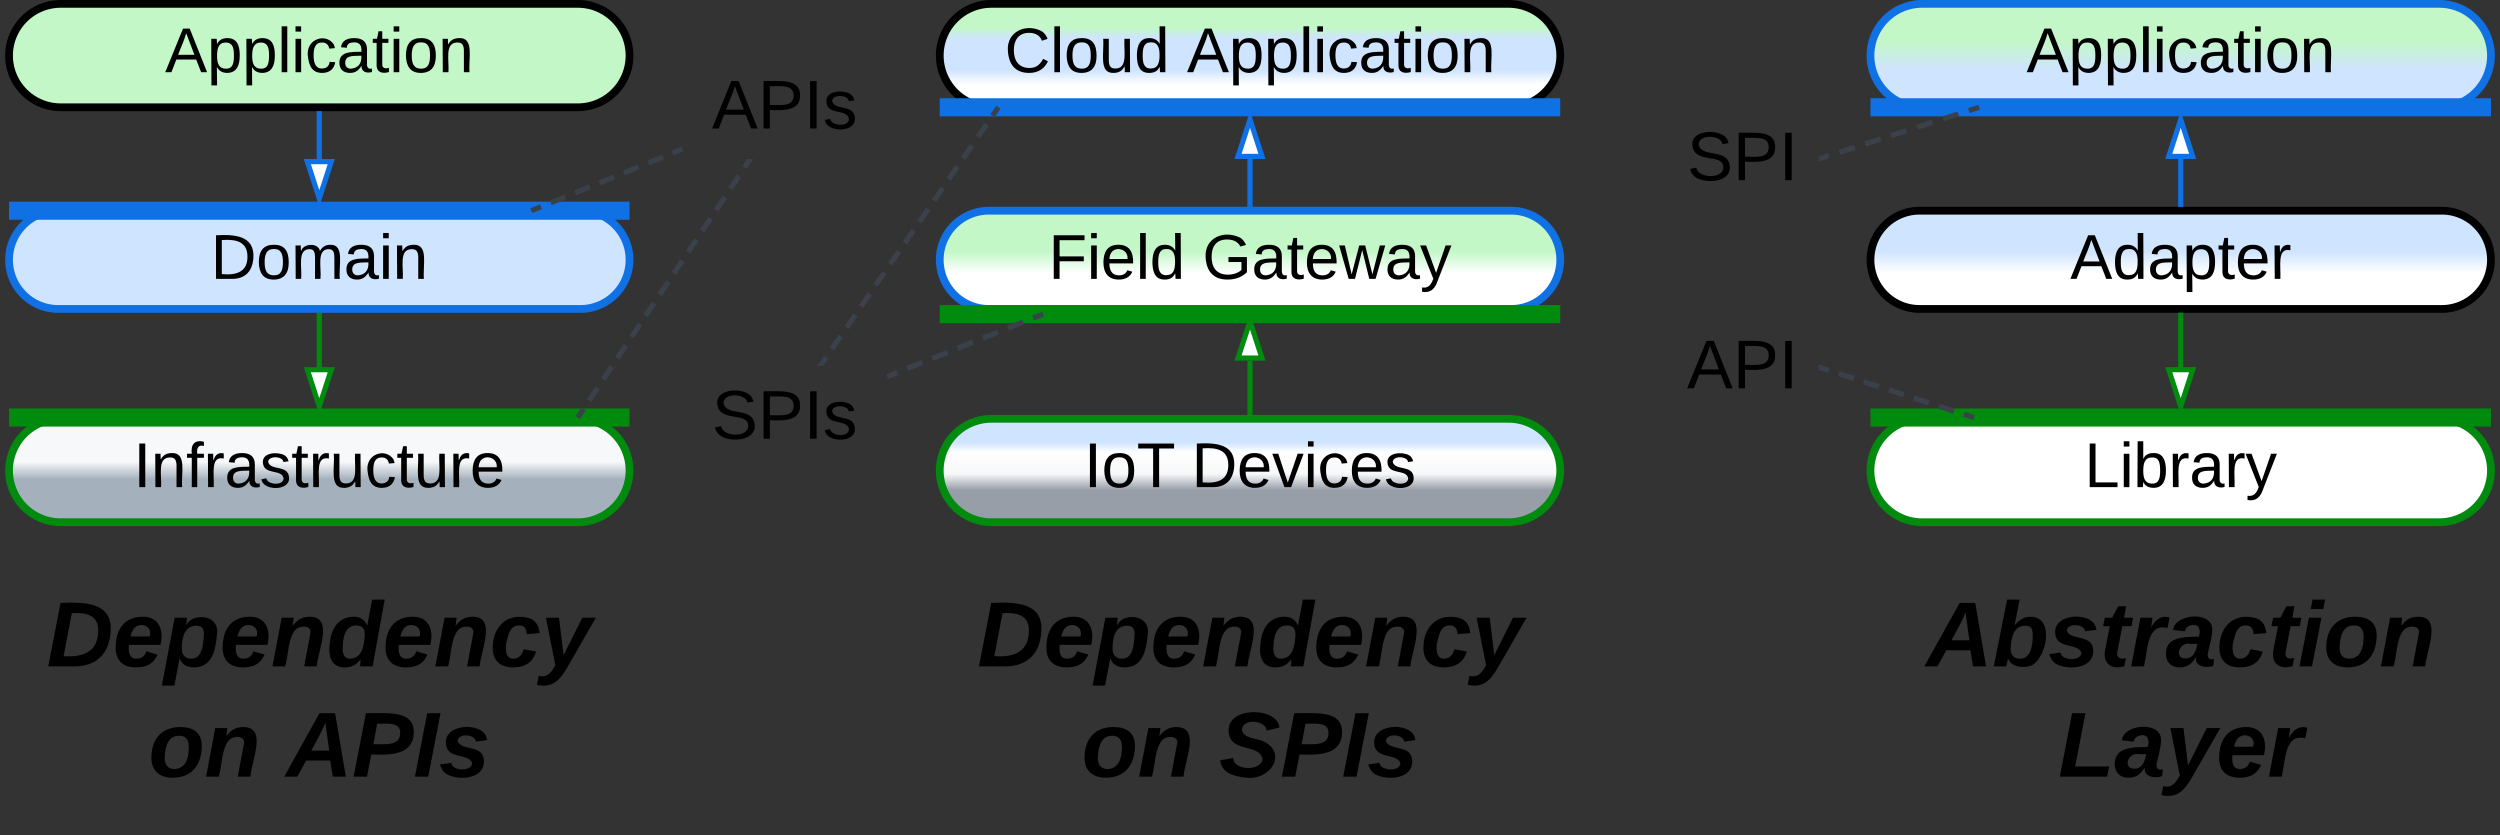 <svg xmlns="http://www.w3.org/2000/svg" xmlns:xlink="http://www.w3.org/1999/xlink" xmlns:lucid="lucid" width="967" height="323"><rect width="100%" height="100%" fill="#333333" stroke="none"/><g transform="translate(-96.5 -578.5)" lucid:page-tab-id="0_0"><path d="M100 760.5a20 20 0 0 1 20-20h200a20 20 0 0 1 20 20 20 20 0 0 1-20 20H120a20 20 0 0 1-20-20z" stroke="#008a0e" stroke-width="3" fill="url(#a)"/><use xlink:href="#b" transform="matrix(1,0,0,1,105,745.5) translate(43.132 21.431)"/><path d="M100 679a19 19 0 0 1 19-19h202a19 19 0 0 1 19 19 19 19 0 0 1-19 19H119a19 19 0 0 1-19-19z" stroke="#1071e5" stroke-width="3" fill="#cfe4ff"/><use xlink:href="#c" transform="matrix(1,0,0,1,105,665) translate(73.008 21.368)"/><path d="M220 720.5v-20" stroke="#008a0e" stroke-width="2" fill="none"/><path d="M220 735.76l-4.63-14.26h9.26z" stroke="#008a0e" stroke-width="2" fill="#fff"/><path d="M220.97 700.53h-1.94v-1.03h1.94z" stroke="#008a0e" stroke-width=".05" fill="#008a0e"/><path d="M100 600a20 20 0 0 1 20-20h200a20 20 0 0 1 20 20 20 20 0 0 1-20 20H120a20 20 0 0 1-20-20z" stroke="#000" stroke-width="3" fill="#c3f7c8"/><use xlink:href="#d" transform="matrix(1,0,0,1,105,585) translate(55.354 21.431)"/><path d="M220 640v-17.5" stroke="#1071e5" stroke-width="2" fill="none"/><path d="M220 655.26L215.37 641h9.26z" stroke="#1071e5" stroke-width="2" fill="#fff"/><path d="M220.97 622.53h-1.94v-1.03h1.94z" stroke="#1071e5" stroke-width=".05" fill="#1071e5"/><path d="M336.5 660h-233M336.4 660h3.6M103.6 660H100" stroke="#1071e5" stroke-width="7" fill="none"/><path d="M336.5 740h-233M336.4 740h3.6M103.6 740H100" stroke="#008a0e" stroke-width="7" fill="none"/><path d="M360 606a6 6 0 0 1 6-6h68a6 6 0 0 1 6 6v28a6 6 0 0 1-6 6h-68a6 6 0 0 1-6-6z" stroke="#000" stroke-opacity="0" stroke-width="3" fill="#fff" fill-opacity="0"/><use xlink:href="#e" transform="matrix(1,0,0,1,365,605) translate(6.852 23.208)"/><path d="M302.93 659.62l2.82-1.15m3.77-1.54l5.66-2.3m3.77-1.55l5.66-2.3m3.78-1.55l5.66-2.3m3.77-1.55l5.66-2.3m3.78-1.54l5.65-2.3m3.76-1.55l2.83-1.17M302.95 659.6l-.95.4" stroke="#3a414a" stroke-width="2" fill="none"/><path d="M360.3 635.85l.35.87.2.3-1 .43-.75-1.8 1.04-.43z" stroke="#3a414a" stroke-width=".05" fill="#3a414a"/><path d="M320.56 739.17l1.63-2.46m2.18-3.27l3.28-4.9m2.18-3.3l3.28-4.9m2.2-3.3l3.26-4.9m2.2-3.28l3.27-4.92m2.18-3.28l3.28-4.9m2.2-3.3l3.27-4.9m2.2-3.3l3.26-4.9m2.2-3.28l3.27-4.92m2.18-3.28l3.28-4.9m2.2-3.3l3.26-4.9m2.2-3.28l3.27-4.93m2.17-3.28l1.64-2.47M320.57 739.15l-.57.85" stroke="#3a414a" stroke-width="2" fill="none"/><path d="M386.9 641.4l-1.6-1.1.2-.3h2.34z" stroke="#3a414a" stroke-width=".05" fill="#3a414a"/><path d="M460 760.5a20 20 0 0 1 20-20h200a20 20 0 0 1 20 20 20 20 0 0 1-20 20H480a20 20 0 0 1-20-20z" stroke="#008a0e" stroke-width="3" fill="url(#f)"/><use xlink:href="#g" transform="matrix(1,0,0,1,465,745.5) translate(50.838 21.431)"/><use xlink:href="#h" transform="matrix(1,0,0,1,465,745.5) translate(92.394 21.431)"/><path d="M460 679a19 19 0 0 1 19-19h202a19 19 0 0 1 19 19 19 19 0 0 1-19 19H479a19 19 0 0 1-19-19z" stroke="#1071e5" stroke-width="3" fill="url(#i)"/><use xlink:href="#j" transform="matrix(1,0,0,1,465,665) translate(37.054 21.368)"/><use xlink:href="#k" transform="matrix(1,0,0,1,465,665) translate(96.604 21.368)"/><path d="M580 738v-20" stroke="#008a0e" stroke-width="2" fill="none"/><path d="M580.98 739H579v-1.03H581z" stroke="#008a0e" stroke-width=".05" fill="#008a0e"/><path d="M580 702.74l4.63 14.26h-9.26z" stroke="#008a0e" stroke-width="2" fill="#fff"/><path d="M460 600a20 20 0 0 1 20-20h200a20 20 0 0 1 20 20 20 20 0 0 1-20 20H480a20 20 0 0 1-20-20z" stroke="#000" stroke-width="3" fill="url(#l)"/><use xlink:href="#m" transform="matrix(1,0,0,1,465,585) translate(20.113 21.431)"/><use xlink:href="#n" transform="matrix(1,0,0,1,465,585) translate(90.595 21.431)"/><path d="M580 657.5V640" stroke="#1071e5" stroke-width="2" fill="none"/><path d="M580.98 658.5H579v-1.03H581z" stroke="#1071e5" stroke-width=".05" fill="#1071e5"/><path d="M580 624.74l4.63 14.26h-9.26z" stroke="#1071e5" stroke-width="2" fill="#fff"/><path d="M696.5 620h-233M696.4 620h3.6M463.6 620H460" stroke="#1071e5" stroke-width="7" fill="none"/><path d="M696.5 700h-233M696.4 700h3.6M463.6 700H460" stroke="#008a0e" stroke-width="7" fill="none"/><path d="M360 726a6 6 0 0 1 6-6h68a6 6 0 0 1 6 6v28a6 6 0 0 1-6 6h-68a6 6 0 0 1-6-6z" stroke="#000" stroke-opacity="0" stroke-width="3" fill="#fff" fill-opacity="0"/><use xlink:href="#o" transform="matrix(1,0,0,1,365,725) translate(6.852 23.208)"/><path d="M414.35 719.18l1.7-2.46m2.25-3.28l3.38-4.92m2.26-3.28l3.4-4.9m2.25-3.3l3.38-4.9m2.26-3.3l3.38-4.9m2.26-3.3l3.4-4.9m2.25-3.28l3.4-4.92m2.25-3.28l3.38-4.9m2.26-3.3l3.4-4.9m2.25-3.3l3.38-4.9m2.26-3.3l3.4-4.9m2.26-3.28l3.4-4.92m2.25-3.28l1.7-2.46" stroke="#3a414a" stroke-width="2" fill="none"/><path d="M415.16 719.7l-.2.3h-2.37l.96-1.4z" stroke="#3a414a" stroke-width=".05" fill="#3a414a"/><path d="M482.08 620.85l.6-.85M440.63 723.75l2.92-1.17m3.9-1.56l5.84-2.34m3.88-1.55l5.85-2.34m3.9-1.57l5.84-2.34m3.9-1.57l5.84-2.34m3.9-1.56l5.85-2.34m3.9-1.56l2.92-1.17" stroke="#3a414a" stroke-width="2" fill="none"/><path d="M441 724.65l-1.07.43v-.02l-.22-.9-.35-.88-.04-.06 1-.38z" stroke="#3a414a" stroke-width=".05" fill="#3a414a"/><path d="M499.05 700.38l.95-.38" stroke="#3a414a" stroke-width="2" fill="none"/><path d="M100 806a6 6 0 0 1 6-6h228a6 6 0 0 1 6 6v88a6 6 0 0 1-6 6H106a6 6 0 0 1-6-6z" stroke="#000" stroke-opacity="0" stroke-width="3" fill="#fff" fill-opacity="0"/><use xlink:href="#p" transform="matrix(1,0,0,1,105,805) translate(9.568 31.257)"/><use xlink:href="#q" transform="matrix(1,0,0,1,105,805) translate(48.975 73.924)"/><use xlink:href="#r" transform="matrix(1,0,0,1,105,805) translate(102.111 73.924)"/><path d="M460 806a6 6 0 0 1 6-6h228a6 6 0 0 1 6 6v88a6 6 0 0 1-6 6H466a6 6 0 0 1-6-6z" stroke="#000" stroke-opacity="0" stroke-width="3" fill="#fff" fill-opacity="0"/><use xlink:href="#p" transform="matrix(1,0,0,1,465,805) translate(9.568 31.257)"/><use xlink:href="#q" transform="matrix(1,0,0,1,465,805) translate(49.914 73.924)"/><use xlink:href="#s" transform="matrix(1,0,0,1,465,805) translate(103.049 73.924)"/><path d="M820 760.5a20 20 0 0 1 20-20h200a20 20 0 0 1 20 20 20 20 0 0 1-20 20H840a20 20 0 0 1-20-20z" stroke="#008a0e" stroke-width="3" fill="#fff"/><use xlink:href="#t" transform="matrix(1,0,0,1,825,745.5) translate(77.761 21.431)"/><path d="M820 679a19 19 0 0 1 19-19h202a19 19 0 0 1 19 19 19 19 0 0 1-19 19H839a19 19 0 0 1-19-19z" stroke="#000" stroke-width="3" fill="url(#u)"/><use xlink:href="#v" transform="matrix(1,0,0,1,825,665) translate(72.261 21.368)"/><path d="M940 720.5v-20" stroke="#008a0e" stroke-width="2" fill="none"/><path d="M940 735.76l-4.63-14.26h9.26z" stroke="#008a0e" stroke-width="2" fill="#fff"/><path d="M940.98 700.53H939v-1.03H941z" stroke="#008a0e" stroke-width=".05" fill="#008a0e"/><path d="M820 600a20 20 0 0 1 20-20h200a20 20 0 0 1 20 20 20 20 0 0 1-20 20H840a20 20 0 0 1-20-20z" stroke="#1071e5" stroke-width="3" fill="url(#w)"/><use xlink:href="#d" transform="matrix(1,0,0,1,825,585) translate(55.354 21.431)"/><path d="M940 657.5V640" stroke="#1071e5" stroke-width="2" fill="none"/><path d="M940.98 658.5H939v-1.03H941z" stroke="#1071e5" stroke-width=".05" fill="#1071e5"/><path d="M940 624.74l4.63 14.26h-9.26z" stroke="#1071e5" stroke-width="2" fill="#fff"/><path d="M1056.5 620h-233M1056.4 620h3.6M823.6 620H820" stroke="#1071e5" stroke-width="7" fill="none"/><path d="M1056.5 740h-233M1056.4 740h3.6M823.6 740H820" stroke="#008a0e" stroke-width="7" fill="none"/><path d="M820 806a6 6 0 0 1 6-6h228a6 6 0 0 1 6 6v88a6 6 0 0 1-6 6H826a6 6 0 0 1-6-6z" stroke="#000" stroke-opacity="0" stroke-width="3" fill="#fff" fill-opacity="0"/><use xlink:href="#x" transform="matrix(1,0,0,1,825,805) translate(16.531 31.257)"/><use xlink:href="#y" transform="matrix(1,0,0,1,825,805) translate(67.642 73.924)"/><path d="M740 706.5a6 6 0 0 1 6-6h48a6 6 0 0 1 6 6v28a6 6 0 0 1-6 6h-48a6 6 0 0 1-6-6z" stroke="#000" stroke-opacity="0" stroke-width="3" fill="#fff" fill-opacity="0"/><use xlink:href="#z" transform="matrix(1,0,0,1,745,705.5) translate(4.019 23.208)"/><path d="M740 626a6 6 0 0 1 6-6h48a6 6 0 0 1 6 6v28a6 6 0 0 1-6 6h-48a6 6 0 0 1-6-6z" stroke="#000" stroke-opacity="0" stroke-width="3" fill="#fff" fill-opacity="0"/><g><use xlink:href="#A" transform="matrix(1,0,0,1,745,625) translate(4.019 23.208)"/></g><path d="M800.95 720.8l2.9.95m3.88 1.26l5.8 1.9m3.88 1.26l5.82 1.9m3.88 1.25l5.8 1.9m3.88 1.25l5.8 1.9m3.88 1.25l5.8 1.9m3.88 1.25l2.9.94" stroke="#3a414a" stroke-width="2" fill="none"/><path d="M801.28 719.9l-.6 1.84-.68-.22v-2.04z" stroke="#3a414a" stroke-width=".05" fill="#3a414a"/><path d="M859.02 739.68l.98.32M800.95 639.7l3-.98m4-1.3l6.02-1.93m4-1.3l6.02-1.94m4-1.3l6-1.93m4-1.3l6.02-1.93m4-1.3l6.02-1.93m4-1.3l3-.96" stroke="#3a414a" stroke-width="2" fill="none"/><path d="M801.27 640.6l-1.27.42v-2.04l.68-.22z" stroke="#3a414a" stroke-width=".05" fill="#3a414a"/><path d="M861.02 620.32l.98-.32" stroke="#3a414a" stroke-width="2" fill="none"/><defs><linearGradient gradientUnits="userSpaceOnUse" id="a" x1="100" y1="740.5" x2="100" y2="780.5"><stop offset="41.43%" stop-color="#f7f8f9"/><stop offset="58.57%" stop-color="#a5b0bd"/></linearGradient><path d="M33 0v-248h34V0H33" id="B"/><path d="M117-194c89-4 53 116 60 194h-32v-121c0-31-8-49-39-48C34-167 62-67 57 0H25l-1-190h30c1 10-1 24 2 32 11-22 29-35 61-36" id="C"/><path d="M101-234c-31-9-42 10-38 44h38v23H63V0H32v-167H5v-23h27c-7-52 17-82 69-68v24" id="D"/><path d="M114-163C36-179 61-72 57 0H25l-1-190h30c1 12-1 29 2 39 6-27 23-49 58-41v29" id="E"/><path d="M141-36C126-15 110 5 73 4 37 3 15-17 15-53c-1-64 63-63 125-63 3-35-9-54-41-54-24 1-41 7-42 31l-33-3c5-37 33-52 76-52 45 0 72 20 72 64v82c-1 20 7 32 28 27v20c-31 9-61-2-59-35zM48-53c0 20 12 33 32 33 41-3 63-29 60-74-43 2-92-5-92 41" id="F"/><path d="M135-143c-3-34-86-38-87 0 15 53 115 12 119 90S17 21 10-45l28-5c4 36 97 45 98 0-10-56-113-15-118-90-4-57 82-63 122-42 12 7 21 19 24 35" id="G"/><path d="M59-47c-2 24 18 29 38 22v24C64 9 27 4 27-40v-127H5v-23h24l9-43h21v43h35v23H59v120" id="H"/><path d="M84 4C-5 8 30-112 23-190h32v120c0 31 7 50 39 49 72-2 45-101 50-169h31l1 190h-30c-1-10 1-25-2-33-11 22-28 36-60 37" id="I"/><path d="M96-169c-40 0-48 33-48 73s9 75 48 75c24 0 41-14 43-38l32 2c-6 37-31 61-74 61-59 0-76-41-82-99-10-93 101-131 147-64 4 7 5 14 7 22l-32 3c-4-21-16-35-41-35" id="J"/><path d="M100-194c63 0 86 42 84 106H49c0 40 14 67 53 68 26 1 43-12 49-29l28 8c-11 28-37 45-77 45C44 4 14-33 15-96c1-61 26-98 85-98zm52 81c6-60-76-77-97-28-3 7-6 17-6 28h103" id="K"/><g id="b"><use transform="matrix(0.068,0,0,0.068,0,0)" xlink:href="#B"/><use transform="matrix(0.068,0,0,0.068,6.79,0)" xlink:href="#C"/><use transform="matrix(0.068,0,0,0.068,20.37,0)" xlink:href="#D"/><use transform="matrix(0.068,0,0,0.068,27.16,0)" xlink:href="#E"/><use transform="matrix(0.068,0,0,0.068,35.241,0)" xlink:href="#F"/><use transform="matrix(0.068,0,0,0.068,48.821,0)" xlink:href="#G"/><use transform="matrix(0.068,0,0,0.068,61.043,0)" xlink:href="#H"/><use transform="matrix(0.068,0,0,0.068,67.833,0)" xlink:href="#E"/><use transform="matrix(0.068,0,0,0.068,75.914,0)" xlink:href="#I"/><use transform="matrix(0.068,0,0,0.068,89.494,0)" xlink:href="#J"/><use transform="matrix(0.068,0,0,0.068,101.716,0)" xlink:href="#H"/><use transform="matrix(0.068,0,0,0.068,108.506,0)" xlink:href="#I"/><use transform="matrix(0.068,0,0,0.068,122.086,0)" xlink:href="#E"/><use transform="matrix(0.068,0,0,0.068,130.167,0)" xlink:href="#K"/></g><path d="M30-248c118-7 216 8 213 122C240-48 200 0 122 0H30v-248zM63-27c89 8 146-16 146-99s-60-101-146-95v194" id="L"/><path d="M100-194c62-1 85 37 85 99 1 63-27 99-86 99S16-35 15-95c0-66 28-99 85-99zM99-20c44 1 53-31 53-75 0-43-8-75-51-75s-53 32-53 75 10 74 51 75" id="M"/><path d="M210-169c-67 3-38 105-44 169h-31v-121c0-29-5-50-35-48C34-165 62-65 56 0H25l-1-190h30c1 10-1 24 2 32 10-44 99-50 107 0 11-21 27-35 58-36 85-2 47 119 55 194h-31v-121c0-29-5-49-35-48" id="N"/><path d="M24-231v-30h32v30H24zM24 0v-190h32V0H24" id="O"/><g id="c"><use transform="matrix(0.068,0,0,0.068,0,0)" xlink:href="#L"/><use transform="matrix(0.068,0,0,0.068,17.586,0)" xlink:href="#M"/><use transform="matrix(0.068,0,0,0.068,31.167,0)" xlink:href="#N"/><use transform="matrix(0.068,0,0,0.068,51.469,0)" xlink:href="#F"/><use transform="matrix(0.068,0,0,0.068,65.049,0)" xlink:href="#O"/><use transform="matrix(0.068,0,0,0.068,70.414,0)" xlink:href="#C"/></g><path d="M205 0l-28-72H64L36 0H1l101-248h38L239 0h-34zm-38-99l-47-123c-12 45-31 82-46 123h93" id="P"/><path d="M115-194c55 1 70 41 70 98S169 2 115 4C84 4 66-9 55-30l1 105H24l-1-265h31l2 30c10-21 28-34 59-34zm-8 174c40 0 45-34 45-75s-6-73-45-74c-42 0-51 32-51 76 0 43 10 73 51 73" id="Q"/><path d="M24 0v-261h32V0H24" id="R"/><g id="d"><use transform="matrix(0.068,0,0,0.068,0,0)" xlink:href="#P"/><use transform="matrix(0.068,0,0,0.068,16.296,0)" xlink:href="#Q"/><use transform="matrix(0.068,0,0,0.068,29.877,0)" xlink:href="#Q"/><use transform="matrix(0.068,0,0,0.068,43.457,0)" xlink:href="#R"/><use transform="matrix(0.068,0,0,0.068,48.821,0)" xlink:href="#O"/><use transform="matrix(0.068,0,0,0.068,54.185,0)" xlink:href="#J"/><use transform="matrix(0.068,0,0,0.068,66.407,0)" xlink:href="#F"/><use transform="matrix(0.068,0,0,0.068,79.988,0)" xlink:href="#H"/><use transform="matrix(0.068,0,0,0.068,86.778,0)" xlink:href="#O"/><use transform="matrix(0.068,0,0,0.068,92.142,0)" xlink:href="#M"/><use transform="matrix(0.068,0,0,0.068,105.722,0)" xlink:href="#C"/></g><path d="M30-248c87 1 191-15 191 75 0 78-77 80-158 76V0H30v-248zm33 125c57 0 124 11 124-50 0-59-68-47-124-48v98" id="S"/><g id="e"><use transform="matrix(0.074,0,0,0.074,0,0)" xlink:href="#P"/><use transform="matrix(0.074,0,0,0.074,17.778,0)" xlink:href="#S"/><use transform="matrix(0.074,0,0,0.074,35.556,0)" xlink:href="#B"/><use transform="matrix(0.074,0,0,0.074,42.963,0)" xlink:href="#G"/></g><linearGradient gradientUnits="userSpaceOnUse" id="f" x1="460" y1="740.5" x2="460" y2="780.5"><stop offset="22.86%" stop-color="#cfe4ff"/><stop offset="32.14%" stop-color="#fff"/><stop offset="53.21%" stop-color="#f7f8f9"/><stop offset="68.93%" stop-color="#979ea8"/></linearGradient><path d="M127-220V0H93v-220H8v-28h204v28h-85" id="T"/><g id="g"><use transform="matrix(0.068,0,0,0.068,0,0)" xlink:href="#B"/><use transform="matrix(0.068,0,0,0.068,6.79,0)" xlink:href="#M"/><use transform="matrix(0.068,0,0,0.068,20.37,0)" xlink:href="#T"/></g><path d="M108 0H70L1-190h34L89-25l56-165h34" id="U"/><g id="h"><use transform="matrix(0.068,0,0,0.068,0,0)" xlink:href="#L"/><use transform="matrix(0.068,0,0,0.068,17.586,0)" xlink:href="#K"/><use transform="matrix(0.068,0,0,0.068,31.167,0)" xlink:href="#U"/><use transform="matrix(0.068,0,0,0.068,43.389,0)" xlink:href="#O"/><use transform="matrix(0.068,0,0,0.068,48.753,0)" xlink:href="#J"/><use transform="matrix(0.068,0,0,0.068,60.975,0)" xlink:href="#K"/><use transform="matrix(0.068,0,0,0.068,74.556,0)" xlink:href="#G"/></g><linearGradient gradientUnits="userSpaceOnUse" id="i" x1="460" y1="660" x2="460" y2="698"><stop offset="41.43%" stop-color="#c3f7c8"/><stop offset="63.57%" stop-color="#fff"/></linearGradient><path d="M63-220v92h138v28H63V0H30v-248h175v28H63" id="V"/><path d="M85-194c31 0 48 13 60 33l-1-100h32l1 261h-30c-2-10 0-23-3-31C134-8 116 4 85 4 32 4 16-35 15-94c0-66 23-100 70-100zm9 24c-40 0-46 34-46 75 0 40 6 74 45 74 42 0 51-32 51-76 0-42-9-74-50-73" id="W"/><g id="j"><use transform="matrix(0.068,0,0,0.068,0,0)" xlink:href="#V"/><use transform="matrix(0.068,0,0,0.068,14.87,0)" xlink:href="#O"/><use transform="matrix(0.068,0,0,0.068,20.235,0)" xlink:href="#K"/><use transform="matrix(0.068,0,0,0.068,33.815,0)" xlink:href="#R"/><use transform="matrix(0.068,0,0,0.068,39.179,0)" xlink:href="#W"/></g><path d="M143 4C61 4 22-44 18-125c-5-107 100-154 193-111 17 8 29 25 37 43l-32 9c-13-25-37-40-76-40-61 0-88 39-88 99 0 61 29 100 91 101 35 0 62-11 79-27v-45h-74v-28h105v86C228-13 192 4 143 4" id="X"/><path d="M206 0h-36l-40-164L89 0H53L-1-190h32L70-26l43-164h34l41 164 42-164h31" id="Y"/><path d="M179-190L93 31C79 59 56 82 12 73V49c39 6 53-20 64-50L1-190h34L92-34l54-156h33" id="Z"/><g id="k"><use transform="matrix(0.068,0,0,0.068,0,0)" xlink:href="#X"/><use transform="matrix(0.068,0,0,0.068,19.012,0)" xlink:href="#F"/><use transform="matrix(0.068,0,0,0.068,32.593,0)" xlink:href="#H"/><use transform="matrix(0.068,0,0,0.068,39.383,0)" xlink:href="#K"/><use transform="matrix(0.068,0,0,0.068,52.963,0)" xlink:href="#Y"/><use transform="matrix(0.068,0,0,0.068,70.549,0)" xlink:href="#F"/><use transform="matrix(0.068,0,0,0.068,84.13,0)" xlink:href="#Z"/></g><linearGradient gradientUnits="userSpaceOnUse" id="l" x1="460" y1="580" x2="460" y2="620"><stop offset="23.19%" stop-color="#c3f7c8"/><stop offset="33.33%" stop-color="#cfe4ff"/><stop offset="63.93%" stop-color="#cfe4ff"/><stop offset="77.86%" stop-color="#fff"/></linearGradient><path d="M212-179c-10-28-35-45-73-45-59 0-87 40-87 99 0 60 29 101 89 101 43 0 62-24 78-52l27 14C228-24 195 4 139 4 59 4 22-46 18-125c-6-104 99-153 187-111 19 9 31 26 39 46" id="aa"/><g id="m"><use transform="matrix(0.068,0,0,0.068,0,0)" xlink:href="#aa"/><use transform="matrix(0.068,0,0,0.068,17.586,0)" xlink:href="#R"/><use transform="matrix(0.068,0,0,0.068,22.951,0)" xlink:href="#M"/><use transform="matrix(0.068,0,0,0.068,36.531,0)" xlink:href="#I"/><use transform="matrix(0.068,0,0,0.068,50.111,0)" xlink:href="#W"/></g><g id="n"><use transform="matrix(0.068,0,0,0.068,0,0)" xlink:href="#P"/><use transform="matrix(0.068,0,0,0.068,16.296,0)" xlink:href="#Q"/><use transform="matrix(0.068,0,0,0.068,29.877,0)" xlink:href="#Q"/><use transform="matrix(0.068,0,0,0.068,43.457,0)" xlink:href="#R"/><use transform="matrix(0.068,0,0,0.068,48.821,0)" xlink:href="#O"/><use transform="matrix(0.068,0,0,0.068,54.185,0)" xlink:href="#J"/><use transform="matrix(0.068,0,0,0.068,66.407,0)" xlink:href="#F"/><use transform="matrix(0.068,0,0,0.068,79.988,0)" xlink:href="#H"/><use transform="matrix(0.068,0,0,0.068,86.778,0)" xlink:href="#O"/><use transform="matrix(0.068,0,0,0.068,92.142,0)" xlink:href="#M"/><use transform="matrix(0.068,0,0,0.068,105.722,0)" xlink:href="#C"/></g><path d="M185-189c-5-48-123-54-124 2 14 75 158 14 163 119 3 78-121 87-175 55-17-10-28-26-33-46l33-7c5 56 141 63 141-1 0-78-155-14-162-118-5-82 145-84 179-34 5 7 8 16 11 25" id="ab"/><g id="o"><use transform="matrix(0.074,0,0,0.074,0,0)" xlink:href="#ab"/><use transform="matrix(0.074,0,0,0.074,17.778,0)" xlink:href="#S"/><use transform="matrix(0.074,0,0,0.074,35.556,0)" xlink:href="#B"/><use transform="matrix(0.074,0,0,0.074,42.963,0)" xlink:href="#G"/></g><path d="M250-142C247-53 197 0 108 0H6l48-248c105-5 200 3 196 106zm-49 2c1-57-42-72-103-68L66-40c84 6 135-22 135-100" id="ac"/><path d="M114-194c63-2 87 48 72 110H63c-3 28 1 55 31 54 21-1 32-13 37-29l44 13C160-14 137 4 91 4 41 4 11-22 11-73c0-71 33-119 103-121zm30 77c14-47-50-61-67-22-3 6-6 13-8 22h75" id="ad"/><path d="M156-122c2-23-7-37-28-37-47 0-58 44-58 89 0 24 12 40 36 40 43 0 47-49 50-92zM-8 75l50-265h48c0 10-3 24-3 30 22-50 127-45 121 29-6 73-21 135-92 135-29 0-46-14-55-35L41 75H-8" id="ae"/><path d="M151-194c95 0 34 128 28 194h-49l25-134c0-29-45-25-59-9C67-111 69-48 56 0H6l36-190h47l-4 32c15-20 33-36 66-36" id="af"/><path d="M132-28C118-9 101 4 69 4 30 4 10-23 10-62c0-70 24-129 92-132 31-1 47 14 56 35l19-102h49L179 0h-49zM62-69c0 22 7 39 29 39 45-2 54-45 57-90 2-27-10-40-33-40-44 0-53 48-53 91" id="ag"/><path d="M67-101c-8 29-7 73 27 71 23-2 32-16 39-37l48 9C170-19 141 4 91 4 36 4 7-28 12-86c6-75 61-124 140-103 26 7 40 29 43 59l-50 4c-1-20-9-34-29-34-35 0-41 29-49 59" id="ah"/><path d="M100 10C77 47 50 87-15 72l7-35c37 9 51-18 65-41L20-190h51L89-44l73-146h53" id="ai"/><g id="p"><use transform="matrix(0.099,0,0,0.099,0,0)" xlink:href="#ac"/><use transform="matrix(0.099,0,0,0.099,25.58,0)" xlink:href="#ad"/><use transform="matrix(0.099,0,0,0.099,45.333,0)" xlink:href="#ae"/><use transform="matrix(0.099,0,0,0.099,66.963,0)" xlink:href="#ad"/><use transform="matrix(0.099,0,0,0.099,86.716,0)" xlink:href="#af"/><use transform="matrix(0.099,0,0,0.099,108.346,0)" xlink:href="#ag"/><use transform="matrix(0.099,0,0,0.099,129.975,0)" xlink:href="#ad"/><use transform="matrix(0.099,0,0,0.099,149.728,0)" xlink:href="#af"/><use transform="matrix(0.099,0,0,0.099,171.358,0)" xlink:href="#ah"/><use transform="matrix(0.099,0,0,0.099,191.111,0)" xlink:href="#ai"/></g><path d="M124-194c51 0 84 22 84 74C207-44 167 4 94 4 43 4 11-23 11-74c0-74 41-120 113-120zM99-30c46 0 58-42 58-86 0-27-11-44-37-44-44 0-55 40-57 84-1 27 10 45 36 46" id="aj"/><g id="q"><use transform="matrix(0.099,0,0,0.099,0,0)" xlink:href="#aj"/><use transform="matrix(0.099,0,0,0.099,21.63,0)" xlink:href="#af"/></g><path d="M183 0l-10-63H79L44 0H-7l138-248h61L234 0h-51zm-14-102l-15-108c-16 38-36 73-55 108h70" id="ak"/><path d="M241-173c-1 82-78 91-166 86L58 0H6l48-248c87 0 188-12 187 75zm-53 2c0-43-48-36-90-36l-15 80c50 0 105 7 105-44" id="al"/><path d="M6 0l48-248h52L58 0H6" id="am"/><path d="M144-137c-1-29-70-35-71-2 16 41 103 10 103 80C176 9 79 16 32-9 18-17 9-31 4-48l44-6c3 32 80 36 82 1-15-42-103-11-103-82 0-77 157-79 161-8" id="an"/><g id="r"><use transform="matrix(0.099,0,0,0.099,0,0)" xlink:href="#ak"/><use transform="matrix(0.099,0,0,0.099,25.58,0)" xlink:href="#al"/><use transform="matrix(0.099,0,0,0.099,49.284,0)" xlink:href="#am"/><use transform="matrix(0.099,0,0,0.099,59.16,0)" xlink:href="#an"/></g><path d="M178-136c88 48 22 151-73 140C49-3 12-15 4-64l51-9c1 50 111 53 115 3-16-63-132-20-133-112 0-93 190-91 199-10l-50 12c-4-41-93-50-97-4 7 38 59 32 89 48" id="ao"/><g id="s"><use transform="matrix(0.099,0,0,0.099,0,0)" xlink:href="#ao"/><use transform="matrix(0.099,0,0,0.099,23.704,0)" xlink:href="#al"/><use transform="matrix(0.099,0,0,0.099,47.407,0)" xlink:href="#am"/><use transform="matrix(0.099,0,0,0.099,57.284,0)" xlink:href="#an"/></g><path d="M30 0v-248h33v221h125V0H30" id="ap"/><path d="M115-194c53 0 69 39 70 98 0 66-23 100-70 100C84 3 66-7 56-30L54 0H23l1-261h32v101c10-23 28-34 59-34zm-8 174c40 0 45-34 45-75 0-40-5-75-45-74-42 0-51 32-51 76 0 43 10 73 51 73" id="aq"/><g id="t"><use transform="matrix(0.068,0,0,0.068,0,0)" xlink:href="#ap"/><use transform="matrix(0.068,0,0,0.068,13.58,0)" xlink:href="#O"/><use transform="matrix(0.068,0,0,0.068,18.944,0)" xlink:href="#aq"/><use transform="matrix(0.068,0,0,0.068,32.525,0)" xlink:href="#E"/><use transform="matrix(0.068,0,0,0.068,40.605,0)" xlink:href="#F"/><use transform="matrix(0.068,0,0,0.068,54.185,0)" xlink:href="#E"/><use transform="matrix(0.068,0,0,0.068,62.265,0)" xlink:href="#Z"/></g><linearGradient gradientUnits="userSpaceOnUse" id="u" x1="820" y1="660" x2="820" y2="698"><stop offset="41.43%" stop-color="#cfe4ff"/><stop offset="63.57%" stop-color="#fff"/></linearGradient><g id="v"><use transform="matrix(0.068,0,0,0.068,0,0)" xlink:href="#P"/><use transform="matrix(0.068,0,0,0.068,16.296,0)" xlink:href="#W"/><use transform="matrix(0.068,0,0,0.068,29.877,0)" xlink:href="#F"/><use transform="matrix(0.068,0,0,0.068,43.457,0)" xlink:href="#Q"/><use transform="matrix(0.068,0,0,0.068,57.037,0)" xlink:href="#H"/><use transform="matrix(0.068,0,0,0.068,63.827,0)" xlink:href="#K"/><use transform="matrix(0.068,0,0,0.068,77.407,0)" xlink:href="#E"/></g><linearGradient gradientUnits="userSpaceOnUse" id="w" x1="820" y1="580" x2="820" y2="620"><stop offset="36.96%" stop-color="#c3f7c8"/><stop offset="63.77%" stop-color="#cfe4ff"/></linearGradient><path d="M87-160c15-17 32-34 63-34 99 1 59 172-1 192-36 12-78 0-87-29L54 0H6l52-261h49zm71 38c0-24-5-37-29-37-46 0-55 46-57 89-1 25 12 40 35 40 44 0 51-50 51-92" id="ar"/><path d="M72-63c-8 23 5 39 32 30L98-1C54 14 12-6 23-64l18-93H15l7-33h28l24-45h31l-8 45h35l-6 33H90" id="as"/><path d="M84-151c13-25 34-51 72-40l-8 41C67-170 71-64 56 0H6l36-190h47" id="at"/><path d="M166-52c-4 17 5 29 24 23l-3 27c-30 11-74 1-67-34C105-15 91 4 56 4 23 4 3-15 2-49c0-64 63-67 128-67 10-22 3-53-29-45-13 3-22 10-25 24l-46-5c5-64 156-77 153 0-1 33-11 60-17 90zM97-88c-44-9-64 57-19 57 31 0 42-28 47-57H97" id="au"/><path d="M50-224l7-37h49l-7 37H50zM6 0l37-190h49L55 0H6" id="av"/><g id="x"><use transform="matrix(0.099,0,0,0.099,0,0)" xlink:href="#ak"/><use transform="matrix(0.099,0,0,0.099,25.58,0)" xlink:href="#ar"/><use transform="matrix(0.099,0,0,0.099,47.21,0)" xlink:href="#an"/><use transform="matrix(0.099,0,0,0.099,66.963,0)" xlink:href="#as"/><use transform="matrix(0.099,0,0,0.099,78.716,0)" xlink:href="#at"/><use transform="matrix(0.099,0,0,0.099,92.543,0)" xlink:href="#au"/><use transform="matrix(0.099,0,0,0.099,112.296,0)" xlink:href="#ah"/><use transform="matrix(0.099,0,0,0.099,132.049,0)" xlink:href="#as"/><use transform="matrix(0.099,0,0,0.099,143.802,0)" xlink:href="#av"/><use transform="matrix(0.099,0,0,0.099,153.679,0)" xlink:href="#aj"/><use transform="matrix(0.099,0,0,0.099,175.309,0)" xlink:href="#af"/></g><path d="M6 0l48-248h52L66-40h133l-8 40H6" id="aw"/><g id="y"><use transform="matrix(0.099,0,0,0.099,0,0)" xlink:href="#aw"/><use transform="matrix(0.099,0,0,0.099,21.63,0)" xlink:href="#au"/><use transform="matrix(0.099,0,0,0.099,41.383,0)" xlink:href="#ai"/><use transform="matrix(0.099,0,0,0.099,61.136,0)" xlink:href="#ad"/><use transform="matrix(0.099,0,0,0.099,80.889,0)" xlink:href="#at"/></g><g id="z"><use transform="matrix(0.074,0,0,0.074,0,0)" xlink:href="#P"/><use transform="matrix(0.074,0,0,0.074,17.778,0)" xlink:href="#S"/><use transform="matrix(0.074,0,0,0.074,35.556,0)" xlink:href="#B"/></g><g id="A"><use transform="matrix(0.074,0,0,0.074,0,0)" xlink:href="#ab"/><use transform="matrix(0.074,0,0,0.074,17.778,0)" xlink:href="#S"/><use transform="matrix(0.074,0,0,0.074,35.556,0)" xlink:href="#B"/></g></defs></g></svg>